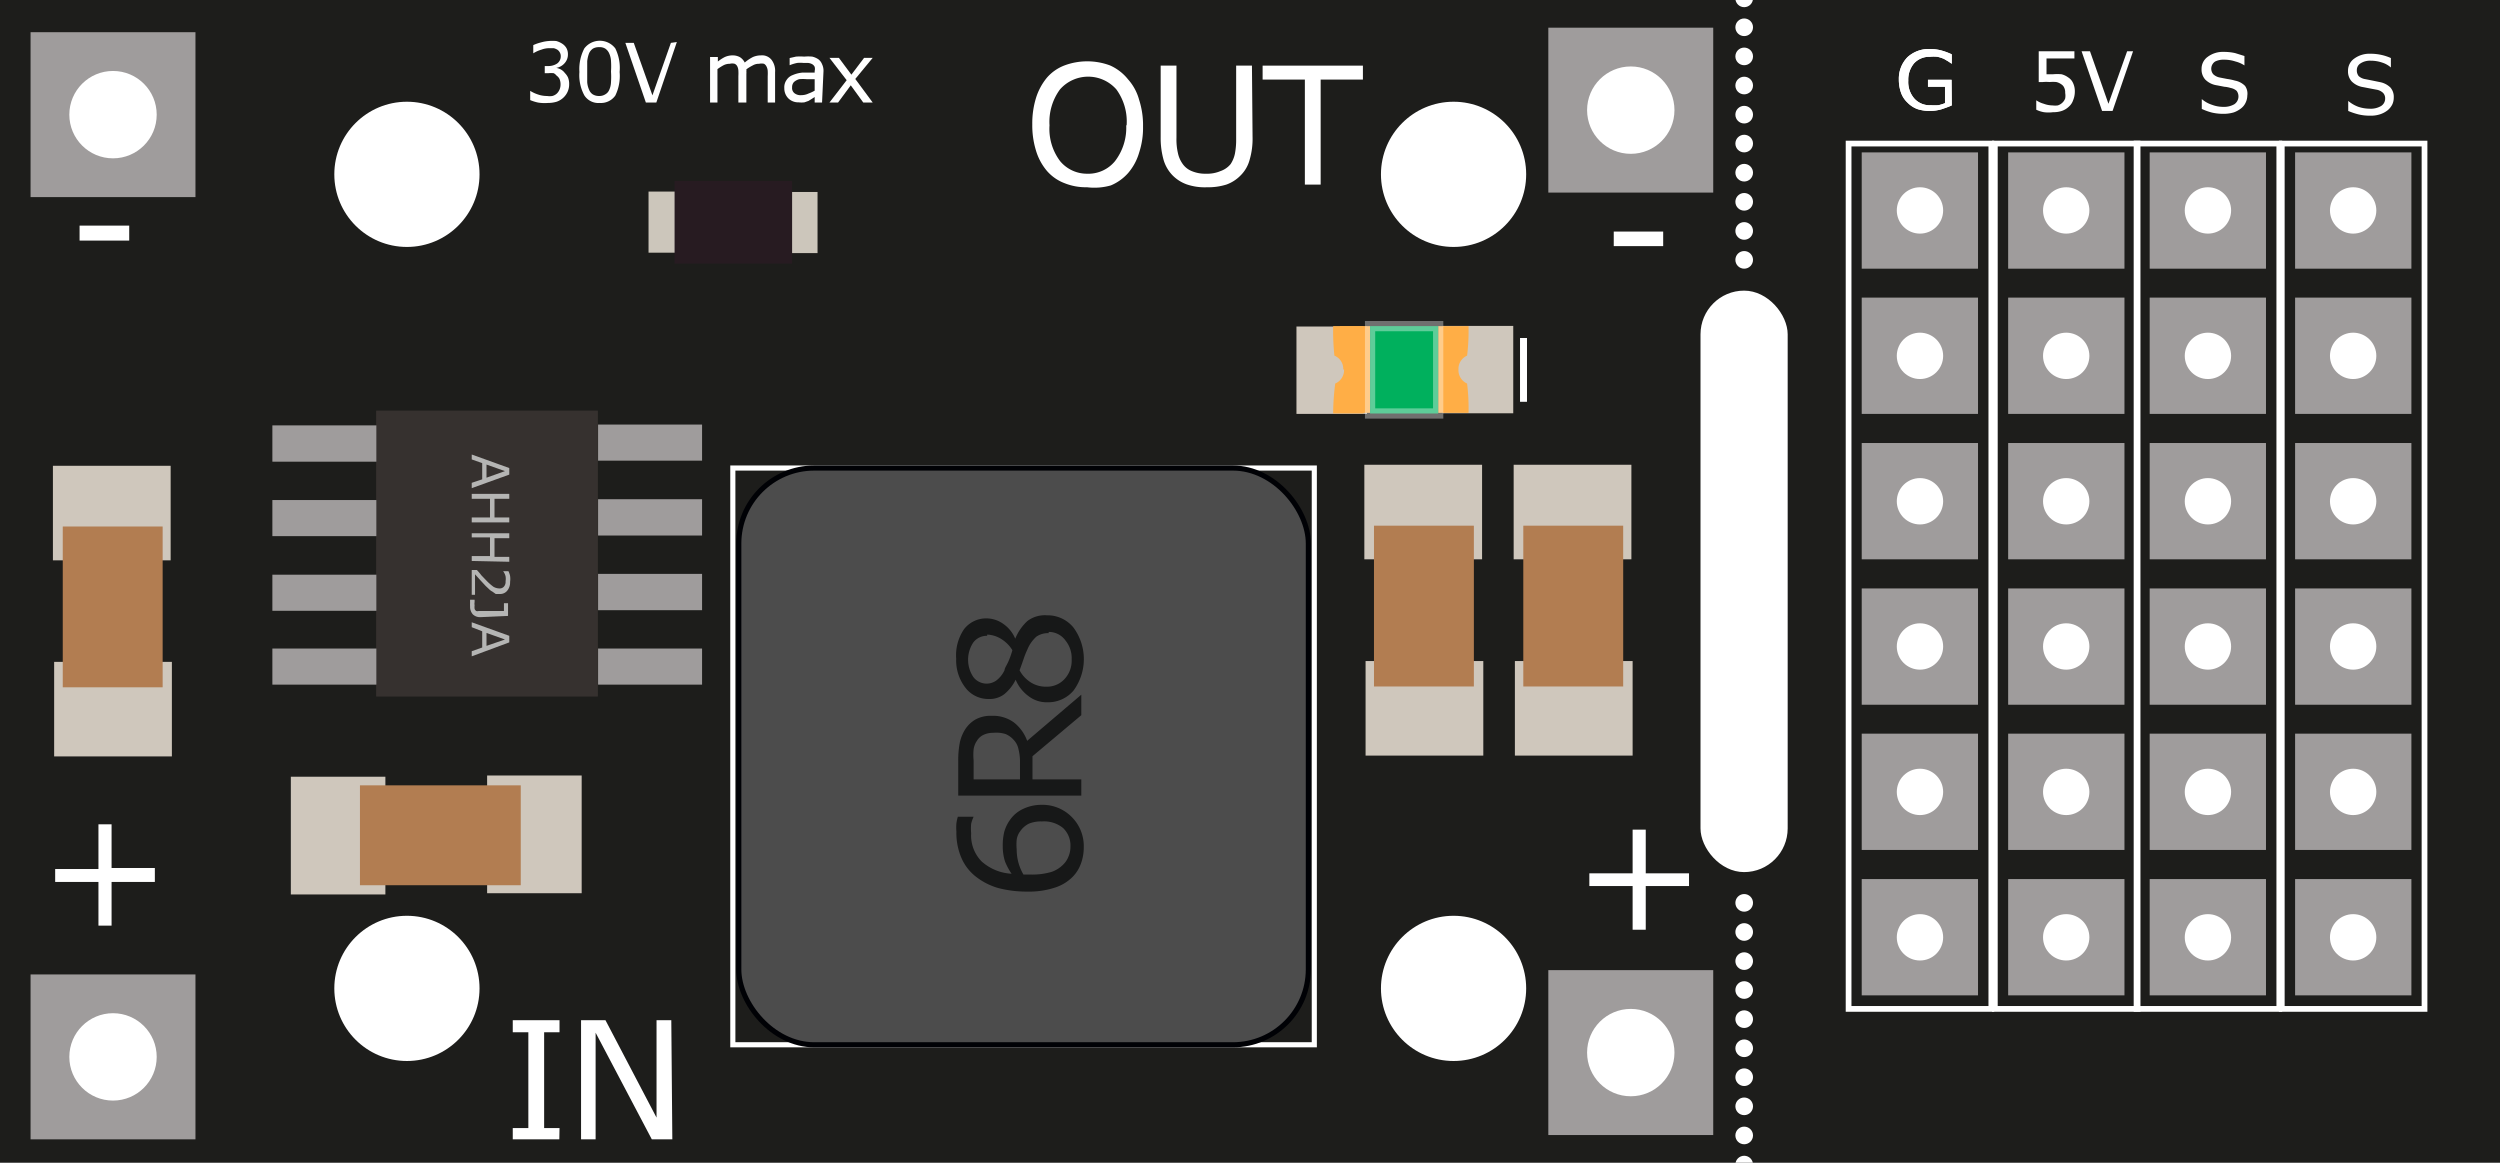<svg id="Слой_1" data-name="Слой 1" xmlns="http://www.w3.org/2000/svg" viewBox="0 0 121.89 56.69"><defs><style>.cls-1{fill:#1d1d1b;}.cls-2{fill:#36312f;}.cls-3{fill:#9f9c9c;}.cls-4{fill:#b5b5b4;}.cls-14,.cls-16,.cls-5{fill:none;stroke:#fff;}.cls-14,.cls-16,.cls-5,.cls-6,.cls-9{stroke-miterlimit:10;}.cls-5{stroke-width:0.25px;}.cls-6{fill:#4c4c4c;stroke:#000105;stroke-width:0.25px;}.cls-7{fill:#171818;}.cls-8{fill:#ccc6bb;}.cls-9{fill:#271b21;stroke:#271b21;stroke-width:0.4px;}.cls-10{fill:#fff;}.cls-11{fill:#cfc7bc;}.cls-12{fill:#ffae46;}.cls-13{fill:#00b05d;}.cls-14{stroke-width:0.5px;opacity:0.37;}.cls-15{fill:#b27d51;}.cls-16{stroke-width:0.28px;}</style></defs><rect class="cls-1" width="121.89" height="56.69"/><rect class="cls-2" x="18.35" y="20.03" width="10.81" height="13.94" transform="translate(47.5 53.99) rotate(180)"/><rect class="cls-3" x="13.28" y="20.74" width="5.07" height="1.77"/><rect class="cls-3" x="13.28" y="24.38" width="5.07" height="1.76"/><rect class="cls-3" x="13.28" y="28.02" width="5.07" height="1.76"/><rect class="cls-3" x="13.28" y="31.62" width="5.07" height="1.76"/><rect class="cls-3" x="29.16" y="31.62" width="5.07" height="1.76"/><rect class="cls-3" x="29.16" y="27.98" width="5.07" height="1.77"/><rect class="cls-3" x="29.16" y="24.34" width="5.07" height="1.77"/><rect class="cls-3" x="29.16" y="20.7" width="5.07" height="1.76"/><path class="cls-4" d="M23,23.8v-.26l.51-.17v-.79L23,22.4v-.24l1.83.66v.32Zm.72-.51.9-.32-.9-.32Z"/><path class="cls-4" d="M23,25.47v-.24h.89v-.91H23v-.24h1.83v.24h-.72v.91h.72v.24Z"/><path class="cls-4" d="M23,27.35v-.24h.89V26.2H23V26h1.83v.24h-.72v.91h.72v.24Z"/><path class="cls-4" d="M23,29V27.79h.25a2.75,2.75,0,0,1,.22.26l.23.24a2.75,2.75,0,0,0,.36.32.6.6,0,0,0,.29.08.27.27,0,0,0,.22-.09.35.35,0,0,0,.08-.26.75.75,0,0,0,0-.24.64.64,0,0,0-.12-.25v0h.26a1,1,0,0,1,.08.23,1,1,0,0,1,0,.29.63.63,0,0,1-.14.43.44.44,0,0,1-.37.16l-.19,0L24,28.84a.58.58,0,0,1-.15-.11l-.17-.16-.25-.27L23.16,28v1Z"/><path class="cls-4" d="M23.42,30.09a.5.5,0,0,1-.37-.14.56.56,0,0,1-.13-.39,1,1,0,0,1,0-.16,1.57,1.57,0,0,1,0-.16h.22l0,.12a.39.39,0,0,0,0,.15.74.74,0,0,0,0,.18.21.21,0,0,0,.08.1.21.21,0,0,0,.12,0h1.23v-.38h.2v.62Z"/><path class="cls-4" d="M23,32v-.25l.51-.18v-.79L23,30.58v-.24l1.83.66v.32Zm.72-.51.9-.31-.9-.32Z"/><g id="Катушка"><rect class="cls-5" x="35.74" y="22.83" width="28.35" height="28.12" transform="translate(99.82 73.77) rotate(180)"/><rect class="cls-6" x="36.03" y="22.83" width="27.77" height="28.12" rx="3.68" transform="translate(99.82 73.77) rotate(180)"/><path class="cls-7" d="M50.78,39.24a2,2,0,0,1,1.48.6,2,2,0,0,1,.58,1.47,2.28,2.28,0,0,1-.14.8,1.78,1.78,0,0,1-.4.64,2.14,2.14,0,0,1-.88.53,4,4,0,0,1-1.33.19,5.45,5.45,0,0,1-1.41-.17,3.2,3.2,0,0,1-1.09-.55,2.32,2.32,0,0,1-.71-.91,3.08,3.08,0,0,1-.25-1.3,2.24,2.24,0,0,1,0-.39,1.94,1.94,0,0,1,.07-.33h.77v0a1.83,1.83,0,0,0-.12.34,2.4,2.4,0,0,0,0,.46A1.81,1.81,0,0,0,47.86,42a2.38,2.38,0,0,0,1.46.6A3.07,3.07,0,0,1,49,42a2.42,2.42,0,0,1-.11-.75,2.79,2.79,0,0,1,.07-.68,1.85,1.85,0,0,1,.28-.59,1.58,1.58,0,0,1,.62-.53A2.08,2.08,0,0,1,50.78,39.24Zm0,.81a1.56,1.56,0,0,0-.62.11,1.13,1.13,0,0,0-.42.37.88.88,0,0,0-.17.41,2.35,2.35,0,0,0,0,.47,2.4,2.4,0,0,0,.33,1.23h.37a3.35,3.35,0,0,0,1-.13,1.47,1.47,0,0,0,.57-.36,1.1,1.1,0,0,0,.26-.4,1.19,1.19,0,0,0,.09-.47,1.17,1.17,0,0,0-.36-.91A1.46,1.46,0,0,0,50.81,40.05Z"/><path class="cls-7" d="M52.72,33.87v1l-2.38,2V38h2.38v.79h-6V37.14a4.56,4.56,0,0,1,.07-.9,2,2,0,0,1,.25-.65,1.49,1.49,0,0,1,.52-.51,1.54,1.54,0,0,1,.79-.18,1.73,1.73,0,0,1,1.08.32,2,2,0,0,1,.65.9Zm-4.3,1.86a1.06,1.06,0,0,0-.45.09.75.75,0,0,0-.34.3,1,1,0,0,0-.16.41,2.87,2.87,0,0,0,0,.55V38h2.26v-.8a2.52,2.52,0,0,0-.07-.66.93.93,0,0,0-.25-.48,1.1,1.1,0,0,0-.38-.27A1.51,1.51,0,0,0,48.42,35.73Z"/><path class="cls-7" d="M51.05,30a1.62,1.62,0,0,1,1.29.6,2.59,2.59,0,0,1,0,3.07,1.62,1.62,0,0,1-1.28.57,1.43,1.43,0,0,1-.9-.29,1.87,1.87,0,0,1-.64-.81h0a2.12,2.12,0,0,1-.56.71,1.19,1.19,0,0,1-.76.23,1.4,1.4,0,0,1-1.13-.55,2.17,2.17,0,0,1-.45-1.41A2.26,2.26,0,0,1,47,30.68a1.36,1.36,0,0,1,1.09-.53,1.42,1.42,0,0,1,.8.25,1.66,1.66,0,0,1,.61.74h0a2.37,2.37,0,0,1,.59-.86A1.41,1.41,0,0,1,51.05,30Zm-2.92,1a.82.82,0,0,0-.68.33,1.52,1.52,0,0,0,0,1.67.81.81,0,0,0,1.15.16,1.33,1.33,0,0,0,.38-.49c0-.1.11-.24.19-.43a3.86,3.86,0,0,0,.19-.54,1.68,1.68,0,0,0-.55-.55A1.4,1.4,0,0,0,48.13,30.94Zm3-.13a1,1,0,0,0-.6.17,1.73,1.73,0,0,0-.44.63,4.08,4.08,0,0,0-.17.42c-.05.15-.12.35-.21.59a1.56,1.56,0,0,0,.53.58,1.36,1.36,0,0,0,.77.22,1.16,1.16,0,0,0,.89-.37,1.31,1.31,0,0,0,.35-.95,1.37,1.37,0,0,0-.3-.93A1,1,0,0,0,51.13,30.81Z"/></g><g id="диод"><rect class="cls-8" x="37.65" y="10.14" width="2.98" height="1.43" transform="translate(50 -28.29) rotate(90)"/><rect class="cls-8" x="30.84" y="10.11" width="2.98" height="1.43" transform="translate(43.16 -21.5) rotate(90)"/><rect class="cls-9" x="33.95" y="8.17" width="3.63" height="5.33" transform="translate(46.59 -24.93) rotate(90)"/></g><rect class="cls-10" x="74.11" y="16.48" width="0.34" height="3.11"/><rect class="cls-11" x="70.34" y="15.89" width="3.44" height="4.26"/><rect class="cls-11" x="63.21" y="15.92" width="3.44" height="4.26"/><path class="cls-12" d="M65.82,18a.72.72,0,0,1-.43.7,11.56,11.56,0,0,0-.06,1.43H66.8V15.9H65.33a11.72,11.72,0,0,0,.06,1.44.71.71,0,0,1,.43.69"/><path class="cls-12" d="M65.53,18a.71.71,0,0,1-.43.7A11.56,11.56,0,0,0,65,20.16h1.48V15.9H65a11.72,11.72,0,0,0,.06,1.44.69.69,0,0,1,.43.69"/><path class="cls-12" d="M71.11,18a.71.71,0,0,0,.42.7,9.92,9.92,0,0,1,.07,1.43H70.12V15.9H71.6a10.06,10.06,0,0,1-.07,1.44.7.7,0,0,0-.42.69"/><rect class="cls-13" x="66.8" y="15.9" width="3.32" height="4.26"/><rect class="cls-14" x="66.8" y="15.9" width="3.32" height="4.26"/><path class="cls-10" d="M55,3.87a2.46,2.46,0,0,1,.54,1,4,4,0,0,1,.19,1.29,3.87,3.87,0,0,1-.19,1.28,2.66,2.66,0,0,1-.54,1,2.31,2.31,0,0,1-.84.6A2.93,2.93,0,0,1,53,9.13a2.8,2.8,0,0,1-1.1-.2,2.14,2.14,0,0,1-.85-.59,2.75,2.75,0,0,1-.54-1,4.17,4.17,0,0,1-.18-1.28,4.21,4.21,0,0,1,.18-1.28,2.89,2.89,0,0,1,.54-1,2.14,2.14,0,0,1,.85-.59,3.18,3.18,0,0,1,2.22,0A2.33,2.33,0,0,1,55,3.87Zm-.07,2.24a2.66,2.66,0,0,0-.5-1.75,1.83,1.83,0,0,0-2.75,0,2.67,2.67,0,0,0-.51,1.75,2.61,2.61,0,0,0,.52,1.75A1.7,1.7,0,0,0,53,8.47a1.68,1.68,0,0,0,1.36-.61A2.67,2.67,0,0,0,54.91,6.11Z"/><path class="cls-10" d="M61.07,6.68a3.63,3.63,0,0,1-.14,1.1,1.68,1.68,0,0,1-.45.78,1.81,1.81,0,0,1-.69.44,2.94,2.94,0,0,1-.93.13,2.72,2.72,0,0,1-1-.14,1.84,1.84,0,0,1-.68-.43,1.81,1.81,0,0,1-.45-.77,3.9,3.9,0,0,1-.14-1.11V3.2h.77V6.72a2.93,2.93,0,0,0,.07.74,1.4,1.4,0,0,0,.21.5,1,1,0,0,0,.46.38,1.7,1.7,0,0,0,.71.13,1.65,1.65,0,0,0,.7-.13A1.09,1.09,0,0,0,60,8a1.45,1.45,0,0,0,.21-.51,3.55,3.55,0,0,0,.06-.71V3.2h.77Z"/><path class="cls-10" d="M66.45,3.88H64.39V9h-.77V3.88H61.56V3.2h4.89Z"/><g id="конденсатор"><rect class="cls-11" x="14.18" y="37.87" width="4.61" height="5.74"/><rect class="cls-11" x="23.75" y="37.81" width="4.61" height="5.74"/><rect class="cls-15" x="17.55" y="38.29" width="7.84" height="4.87"/></g><circle class="cls-10" cx="19.84" cy="8.5" r="3.54"/><circle class="cls-10" cx="19.84" cy="48.19" r="3.54"/><circle class="cls-10" cx="70.87" cy="8.5" r="3.54"/><circle class="cls-10" cx="70.87" cy="48.19" r="3.54"/><circle class="cls-10" cx="85.04" cy="12.67" r="0.43"/><circle class="cls-10" cx="85.04" cy="11.26" r="0.43"/><circle class="cls-10" cx="85.04" cy="9.84" r="0.43"/><circle class="cls-10" cx="85.04" cy="8.42" r="0.43"/><circle class="cls-10" cx="85.04" cy="7" r="0.43"/><circle class="cls-10" cx="85.04" cy="5.59" r="0.43"/><circle class="cls-10" cx="85.04" cy="4.17" r="0.43"/><circle class="cls-10" cx="85.04" cy="2.75" r="0.43"/><circle class="cls-10" cx="85.04" cy="1.33" r="0.43"/><circle class="cls-10" cx="85.04" cy="-0.08" r="0.43"/><rect class="cls-10" x="82.91" y="14.17" width="4.25" height="28.35" rx="2.13"/><circle class="cls-10" cx="85.04" cy="56.78" r="0.43"/><circle class="cls-10" cx="85.04" cy="55.36" r="0.43"/><circle class="cls-10" cx="85.04" cy="53.94" r="0.43"/><circle class="cls-10" cx="85.04" cy="52.52" r="0.43"/><circle class="cls-10" cx="85.04" cy="51.11" r="0.43"/><circle class="cls-10" cx="85.04" cy="49.69" r="0.43"/><circle class="cls-10" cx="85.04" cy="48.27" r="0.43"/><circle class="cls-10" cx="85.04" cy="46.86" r="0.43"/><circle class="cls-10" cx="85.04" cy="45.44" r="0.43"/><circle class="cls-10" cx="85.04" cy="44.02" r="0.43"/><g id="конденсатор-2" data-name="конденсатор"><rect class="cls-11" x="2.64" y="32.27" width="5.74" height="4.61"/><rect class="cls-11" x="2.58" y="22.71" width="5.74" height="4.61"/><rect class="cls-15" x="3.06" y="25.67" width="4.87" height="7.84"/></g><rect class="cls-3" x="1.49" y="1.57" width="8.04" height="8.04"/><circle class="cls-10" cx="5.51" cy="5.59" r="2.13"/><rect class="cls-3" x="1.49" y="47.51" width="8.04" height="8.04"/><circle class="cls-10" cx="5.51" cy="51.53" r="2.13"/><rect class="cls-3" x="75.49" y="1.35" width="8.04" height="8.04"/><circle class="cls-10" cx="79.51" cy="5.37" r="2.13"/><rect class="cls-3" x="75.49" y="47.3" width="8.04" height="8.04"/><circle class="cls-10" cx="79.51" cy="51.32" r="2.13"/><g id="конденсатор-3" data-name="конденсатор"><rect class="cls-11" x="66.58" y="32.23" width="5.74" height="4.61"/><rect class="cls-11" x="66.52" y="22.66" width="5.74" height="4.61"/><rect class="cls-15" x="66.99" y="25.63" width="4.87" height="7.84"/></g><g id="конденсатор-4" data-name="конденсатор"><rect class="cls-11" x="73.86" y="32.23" width="5.74" height="4.61"/><rect class="cls-11" x="73.8" y="22.66" width="5.74" height="4.61"/><rect class="cls-15" x="74.27" y="25.63" width="4.87" height="7.84"/></g><path class="cls-10" d="M27.54,3.56a.8.8,0,0,1,.15.21.81.81,0,0,1,.06.33.86.86,0,0,1-.07.36.88.88,0,0,1-.2.29.92.92,0,0,1-.34.21,1.49,1.49,0,0,1-.43.06A2,2,0,0,1,26.23,5a2.14,2.14,0,0,1-.38-.12V4.43h0a1.76,1.76,0,0,0,.39.18,1.33,1.33,0,0,0,.43.07.82.82,0,0,0,.26,0,.52.52,0,0,0,.22-.12.59.59,0,0,0,.13-.19.63.63,0,0,0,.05-.26.67.67,0,0,0-.05-.26.44.44,0,0,0-.14-.16A.49.49,0,0,0,27,3.57a1.12,1.12,0,0,0-.27,0h-.17V3.22h.13a.8.8,0,0,0,.47-.12.43.43,0,0,0,.18-.37.35.35,0,0,0-.05-.18.37.37,0,0,0-.12-.13A.67.67,0,0,0,27,2.35l-.21,0a1.07,1.07,0,0,0-.39.07,1.59,1.59,0,0,0-.4.18h0v-.4a2,2,0,0,1,.37-.13A1.8,1.8,0,0,1,26.75,2a2,2,0,0,1,.37,0,1,1,0,0,1,.29.13.63.63,0,0,1,.21.22.62.62,0,0,1,.07.31.63.63,0,0,1-.17.43.69.69,0,0,1-.4.22v0a.74.74,0,0,1,.21.07A.61.61,0,0,1,27.54,3.56Z"/><path class="cls-10" d="M30.21,3.51A2.17,2.17,0,0,1,30,4.66a.86.86,0,0,1-.76.36.81.81,0,0,1-.75-.37,2.06,2.06,0,0,1-.24-1.14,2.17,2.17,0,0,1,.24-1.15.95.95,0,0,1,1.51,0A2.15,2.15,0,0,1,30.21,3.51Zm-.51.88A1,1,0,0,0,29.79,4a3.68,3.68,0,0,0,0-.51,3.94,3.94,0,0,0,0-.52,1,1,0,0,0-.09-.37.55.55,0,0,0-.19-.23.51.51,0,0,0-.3-.07.56.56,0,0,0-.3.07.55.55,0,0,0-.19.23,1.63,1.63,0,0,0-.09.38c0,.15,0,.32,0,.51s0,.37,0,.51a1.06,1.06,0,0,0,.09.37.47.47,0,0,0,.18.23.57.57,0,0,0,.31.08.53.53,0,0,0,.3-.08A.44.44,0,0,0,29.7,4.39Z"/><path class="cls-10" d="M33,2.05,32,5h-.51l-1-2.91h.41l.91,2.56.9-2.56Z"/><path class="cls-10" d="M37.79,5h-.36V3.72a2.26,2.26,0,0,0,0-.27.53.53,0,0,0-.06-.21.3.3,0,0,0-.12-.13.55.55,0,0,0-.24,0,.58.58,0,0,0-.31.08,2.16,2.16,0,0,0-.31.19.37.37,0,0,1,0,.11.45.45,0,0,1,0,.11V5H36V3.72a2.53,2.53,0,0,0,0-.28.53.53,0,0,0-.05-.2.27.27,0,0,0-.13-.13.49.49,0,0,0-.24,0,.66.66,0,0,0-.3.07,2.49,2.49,0,0,0-.3.19V5h-.36V2.78H35V3a1.94,1.94,0,0,1,.34-.22.94.94,0,0,1,.36-.08.74.74,0,0,1,.38.09.64.64,0,0,1,.23.26,2,2,0,0,1,.4-.27,1,1,0,0,1,.39-.08.59.59,0,0,1,.52.22.89.89,0,0,1,.17.6Z"/><path class="cls-10" d="M40.08,5h-.36V4.73l-.14.09-.16.1-.2.07a1.2,1.2,0,0,1-.28,0,.69.69,0,0,1-.5-.19.69.69,0,0,1-.2-.5.61.61,0,0,1,.11-.4.6.6,0,0,1,.3-.24,1.54,1.54,0,0,1,.47-.12l.6,0V3.46a.39.39,0,0,0,0-.2.3.3,0,0,0-.12-.13.53.53,0,0,0-.19-.06l-.23,0a1.33,1.33,0,0,0-.32,0,2.07,2.07,0,0,0-.36.11h0V2.83l.31-.07a2.69,2.69,0,0,1,.4,0,2.21,2.21,0,0,1,.39,0,.91.91,0,0,1,.3.13.55.55,0,0,1,.18.24.73.73,0,0,1,.07.35Zm-.36-.54v-.6l-.4,0a2.06,2.06,0,0,0-.35,0,.65.65,0,0,0-.26.14.36.36,0,0,0-.09.26.32.32,0,0,0,.11.28.48.48,0,0,0,.34.1.82.82,0,0,0,.35-.08A1.83,1.83,0,0,0,39.72,4.42Z"/><path class="cls-10" d="M42.55,5h-.46l-.61-.84L40.86,5h-.42l.84-1.09-.84-1.09h.46l.61.82.62-.82h.42L41.7,3.85Z"/><path class="cls-10" d="M27.27,55.55H25V55h.76V50.33H25v-.59h2.28v.59h-.75V55h.75Z"/><path class="cls-10" d="M32.78,55.55h-1l-2.74-5.2v5.2h-.71V49.74h1.19l2.49,4.75V49.74h.72Z"/><path class="cls-10" d="M82.35,43.2H80.24v2.13H79.6V43.2H77.49v-.62H79.6V40.45h.64v2.13h2.11Z"/><rect class="cls-3" x="90.77" y="7.43" width="5.67" height="5.67"/><circle class="cls-10" cx="93.61" cy="10.26" r="1.13"/><path class="cls-10" d="M81.09,12H78.68v-.71h2.41Z"/><rect class="cls-3" x="90.77" y="14.51" width="5.67" height="5.67"/><circle class="cls-10" cx="93.61" cy="17.35" r="1.13"/><rect class="cls-3" x="90.77" y="21.6" width="5.67" height="5.67"/><circle class="cls-10" cx="93.61" cy="24.44" r="1.13"/><rect class="cls-3" x="90.77" y="28.69" width="5.67" height="5.67"/><circle class="cls-10" cx="93.61" cy="31.52" r="1.13"/><rect class="cls-3" x="90.77" y="35.77" width="5.67" height="5.67"/><circle class="cls-10" cx="93.61" cy="38.61" r="1.13"/><rect class="cls-3" x="90.77" y="42.86" width="5.67" height="5.67"/><circle class="cls-10" cx="93.61" cy="45.7" r="1.13"/><rect class="cls-16" x="90.13" y="7" width="6.96" height="42.19"/><path class="cls-10" d="M95.16,5.14c-.16.07-.33.13-.51.19a2.14,2.14,0,0,1-.54.08,2,2,0,0,1-.62-.09A1.29,1.29,0,0,1,93,5a1.21,1.21,0,0,1-.31-.47,1.9,1.9,0,0,1-.11-.66A1.5,1.5,0,0,1,93,2.79a1.54,1.54,0,0,1,1.11-.4,2.2,2.2,0,0,1,.5.06,3.1,3.1,0,0,1,.55.2v.46h0L95,3l-.22-.13a1.89,1.89,0,0,0-.31-.1,1.48,1.48,0,0,0-.38,0,1,1,0,0,0-.77.32,1.23,1.23,0,0,0-.28.84,1.22,1.22,0,0,0,.3.88,1,1,0,0,0,.8.32,2.46,2.46,0,0,0,.37,0,2,2,0,0,0,.32-.1V4.23H94V3.89h1.15Z"/><path class="cls-10" d="M95.16,5.14c-.16.07-.33.13-.51.19a2.14,2.14,0,0,1-.54.08,2,2,0,0,1-.62-.09A1.29,1.29,0,0,1,93,5a1.21,1.21,0,0,1-.31-.47,1.9,1.9,0,0,1-.11-.66A1.5,1.5,0,0,1,93,2.79a1.54,1.54,0,0,1,1.11-.4,2.2,2.2,0,0,1,.5.06,3.1,3.1,0,0,1,.55.2v.46h0L95,3l-.22-.13a1.89,1.89,0,0,0-.31-.1,1.48,1.48,0,0,0-.38,0,1,1,0,0,0-.77.32,1.23,1.23,0,0,0-.28.84,1.22,1.22,0,0,0,.3.88,1,1,0,0,0,.8.32,2.46,2.46,0,0,0,.37,0,2,2,0,0,0,.32-.1V4.23H94V3.89h1.15Z"/><path class="cls-10" d="M101.16,4.49a1.09,1.09,0,0,1-.08.39.72.72,0,0,1-.2.31.93.93,0,0,1-.33.21,1.25,1.25,0,0,1-.45.07,1.68,1.68,0,0,1-.45,0,1.46,1.46,0,0,1-.37-.12V4.89h0a1.26,1.26,0,0,0,.37.17,1.25,1.25,0,0,0,.42.08,1.09,1.09,0,0,0,.26,0,.59.59,0,0,0,.23-.14.53.53,0,0,0,.13-.2.77.77,0,0,0,0-.27.53.53,0,0,0-.05-.26.36.36,0,0,0-.14-.16.66.66,0,0,0-.24-.11,1.69,1.69,0,0,0-.33,0,1.84,1.84,0,0,0-.33,0L99.4,4V2.5h1.74v.35H99.78v.77h.32a2.48,2.48,0,0,1,.41,0,.94.94,0,0,1,.32.15.62.62,0,0,1,.24.27A.94.94,0,0,1,101.16,4.49Z"/><path class="cls-10" d="M104,2.5l-1,2.91h-.51l-1-2.91h.41l.9,2.56.91-2.56Z"/><path class="cls-10" d="M109.57,4.66a.81.81,0,0,1-.08.34.74.74,0,0,1-.22.28,1.25,1.25,0,0,1-.36.2,1.75,1.75,0,0,1-.49.07,2.49,2.49,0,0,1-.57-.06,2.75,2.75,0,0,1-.5-.18V4.83h0a1.44,1.44,0,0,0,.5.28,1.55,1.55,0,0,0,.54.1,1,1,0,0,0,.55-.13.46.46,0,0,0,.11-.65.6.6,0,0,0-.29-.14,1.42,1.42,0,0,0-.31-.06l-.36-.07a1,1,0,0,1-.57-.28.73.73,0,0,1-.18-.52.71.71,0,0,1,.3-.59,1.23,1.23,0,0,1,.78-.24,2.47,2.47,0,0,1,.56.06l.45.14v.46h0A1.45,1.45,0,0,0,109,3a1.76,1.76,0,0,0-.55-.09A.93.93,0,0,0,108,3a.42.42,0,0,0-.09.62.64.64,0,0,0,.32.16l.36.07a2.49,2.49,0,0,1,.38.08.92.92,0,0,1,.49.26A.65.65,0,0,1,109.57,4.66Z"/><path class="cls-10" d="M116.71,4.76a.78.78,0,0,1-.07.33.88.88,0,0,1-.22.28,1.2,1.2,0,0,1-.37.2,1.41,1.41,0,0,1-.49.07,2.34,2.34,0,0,1-.56-.06,3.39,3.39,0,0,1-.51-.17V4.92h0a1.64,1.64,0,0,0,.5.29,1.79,1.79,0,0,0,.54.09,1,1,0,0,0,.56-.13.42.42,0,0,0,.2-.36.38.38,0,0,0-.1-.28.62.62,0,0,0-.28-.15l-.32-.06-.36-.07a1,1,0,0,1-.57-.28.72.72,0,0,1-.18-.51.71.71,0,0,1,.3-.6,1.25,1.25,0,0,1,.78-.24,2.47,2.47,0,0,1,.56.06,2.37,2.37,0,0,1,.45.15v.46h0a1.18,1.18,0,0,0-.43-.24,1.71,1.71,0,0,0-.55-.09.84.84,0,0,0-.5.13.38.38,0,0,0-.18.33.44.44,0,0,0,.09.29.63.63,0,0,0,.33.15l.35.07.39.08a1,1,0,0,1,.48.26A.69.69,0,0,1,116.71,4.76Z"/><path class="cls-10" d="M7.55,43H5.44v2.13H4.8V43H2.69v-.63H4.8V40.19h.64v2.13H7.55Z"/><path class="cls-10" d="M6.3,11.73H3.88V11H6.3Z"/><rect class="cls-3" x="97.91" y="7.43" width="5.67" height="5.67"/><circle class="cls-10" cx="100.74" cy="10.26" r="1.13"/><rect class="cls-3" x="97.91" y="14.51" width="5.67" height="5.67"/><circle class="cls-10" cx="100.74" cy="17.35" r="1.13"/><rect class="cls-3" x="97.91" y="21.6" width="5.67" height="5.67"/><circle class="cls-10" cx="100.74" cy="24.44" r="1.13"/><rect class="cls-3" x="97.91" y="28.69" width="5.67" height="5.67"/><circle class="cls-10" cx="100.74" cy="31.52" r="1.13"/><rect class="cls-3" x="97.91" y="35.77" width="5.67" height="5.67"/><circle class="cls-10" cx="100.74" cy="38.61" r="1.13"/><rect class="cls-3" x="97.91" y="42.86" width="5.67" height="5.67"/><circle class="cls-10" cx="100.74" cy="45.7" r="1.13"/><rect class="cls-16" x="97.26" y="7" width="6.96" height="42.19"/><rect class="cls-3" x="104.81" y="7.43" width="5.67" height="5.67"/><circle class="cls-10" cx="107.65" cy="10.26" r="1.13"/><rect class="cls-3" x="104.81" y="14.51" width="5.67" height="5.67"/><circle class="cls-10" cx="107.65" cy="17.35" r="1.13"/><rect class="cls-3" x="104.81" y="21.6" width="5.67" height="5.67"/><circle class="cls-10" cx="107.65" cy="24.44" r="1.13"/><rect class="cls-3" x="104.81" y="28.69" width="5.67" height="5.67"/><circle class="cls-10" cx="107.65" cy="31.52" r="1.13"/><rect class="cls-3" x="104.81" y="35.77" width="5.67" height="5.67"/><circle class="cls-10" cx="107.65" cy="38.61" r="1.13"/><rect class="cls-3" x="104.81" y="42.86" width="5.67" height="5.67"/><circle class="cls-10" cx="107.65" cy="45.7" r="1.13"/><rect class="cls-16" x="104.17" y="7" width="6.96" height="42.19"/><rect class="cls-3" x="111.9" y="7.43" width="5.67" height="5.67"/><circle class="cls-10" cx="114.73" cy="10.26" r="1.13"/><rect class="cls-3" x="111.9" y="14.51" width="5.67" height="5.67"/><circle class="cls-10" cx="114.73" cy="17.35" r="1.13"/><rect class="cls-3" x="111.9" y="21.6" width="5.67" height="5.67"/><circle class="cls-10" cx="114.73" cy="24.44" r="1.13"/><rect class="cls-3" x="111.9" y="28.69" width="5.67" height="5.67"/><circle class="cls-10" cx="114.73" cy="31.52" r="1.13"/><rect class="cls-3" x="111.9" y="35.77" width="5.67" height="5.67"/><circle class="cls-10" cx="114.73" cy="38.61" r="1.13"/><rect class="cls-3" x="111.9" y="42.86" width="5.67" height="5.67"/><circle class="cls-10" cx="114.73" cy="45.7" r="1.13"/><rect class="cls-16" x="111.25" y="7" width="6.96" height="42.19"/></svg>